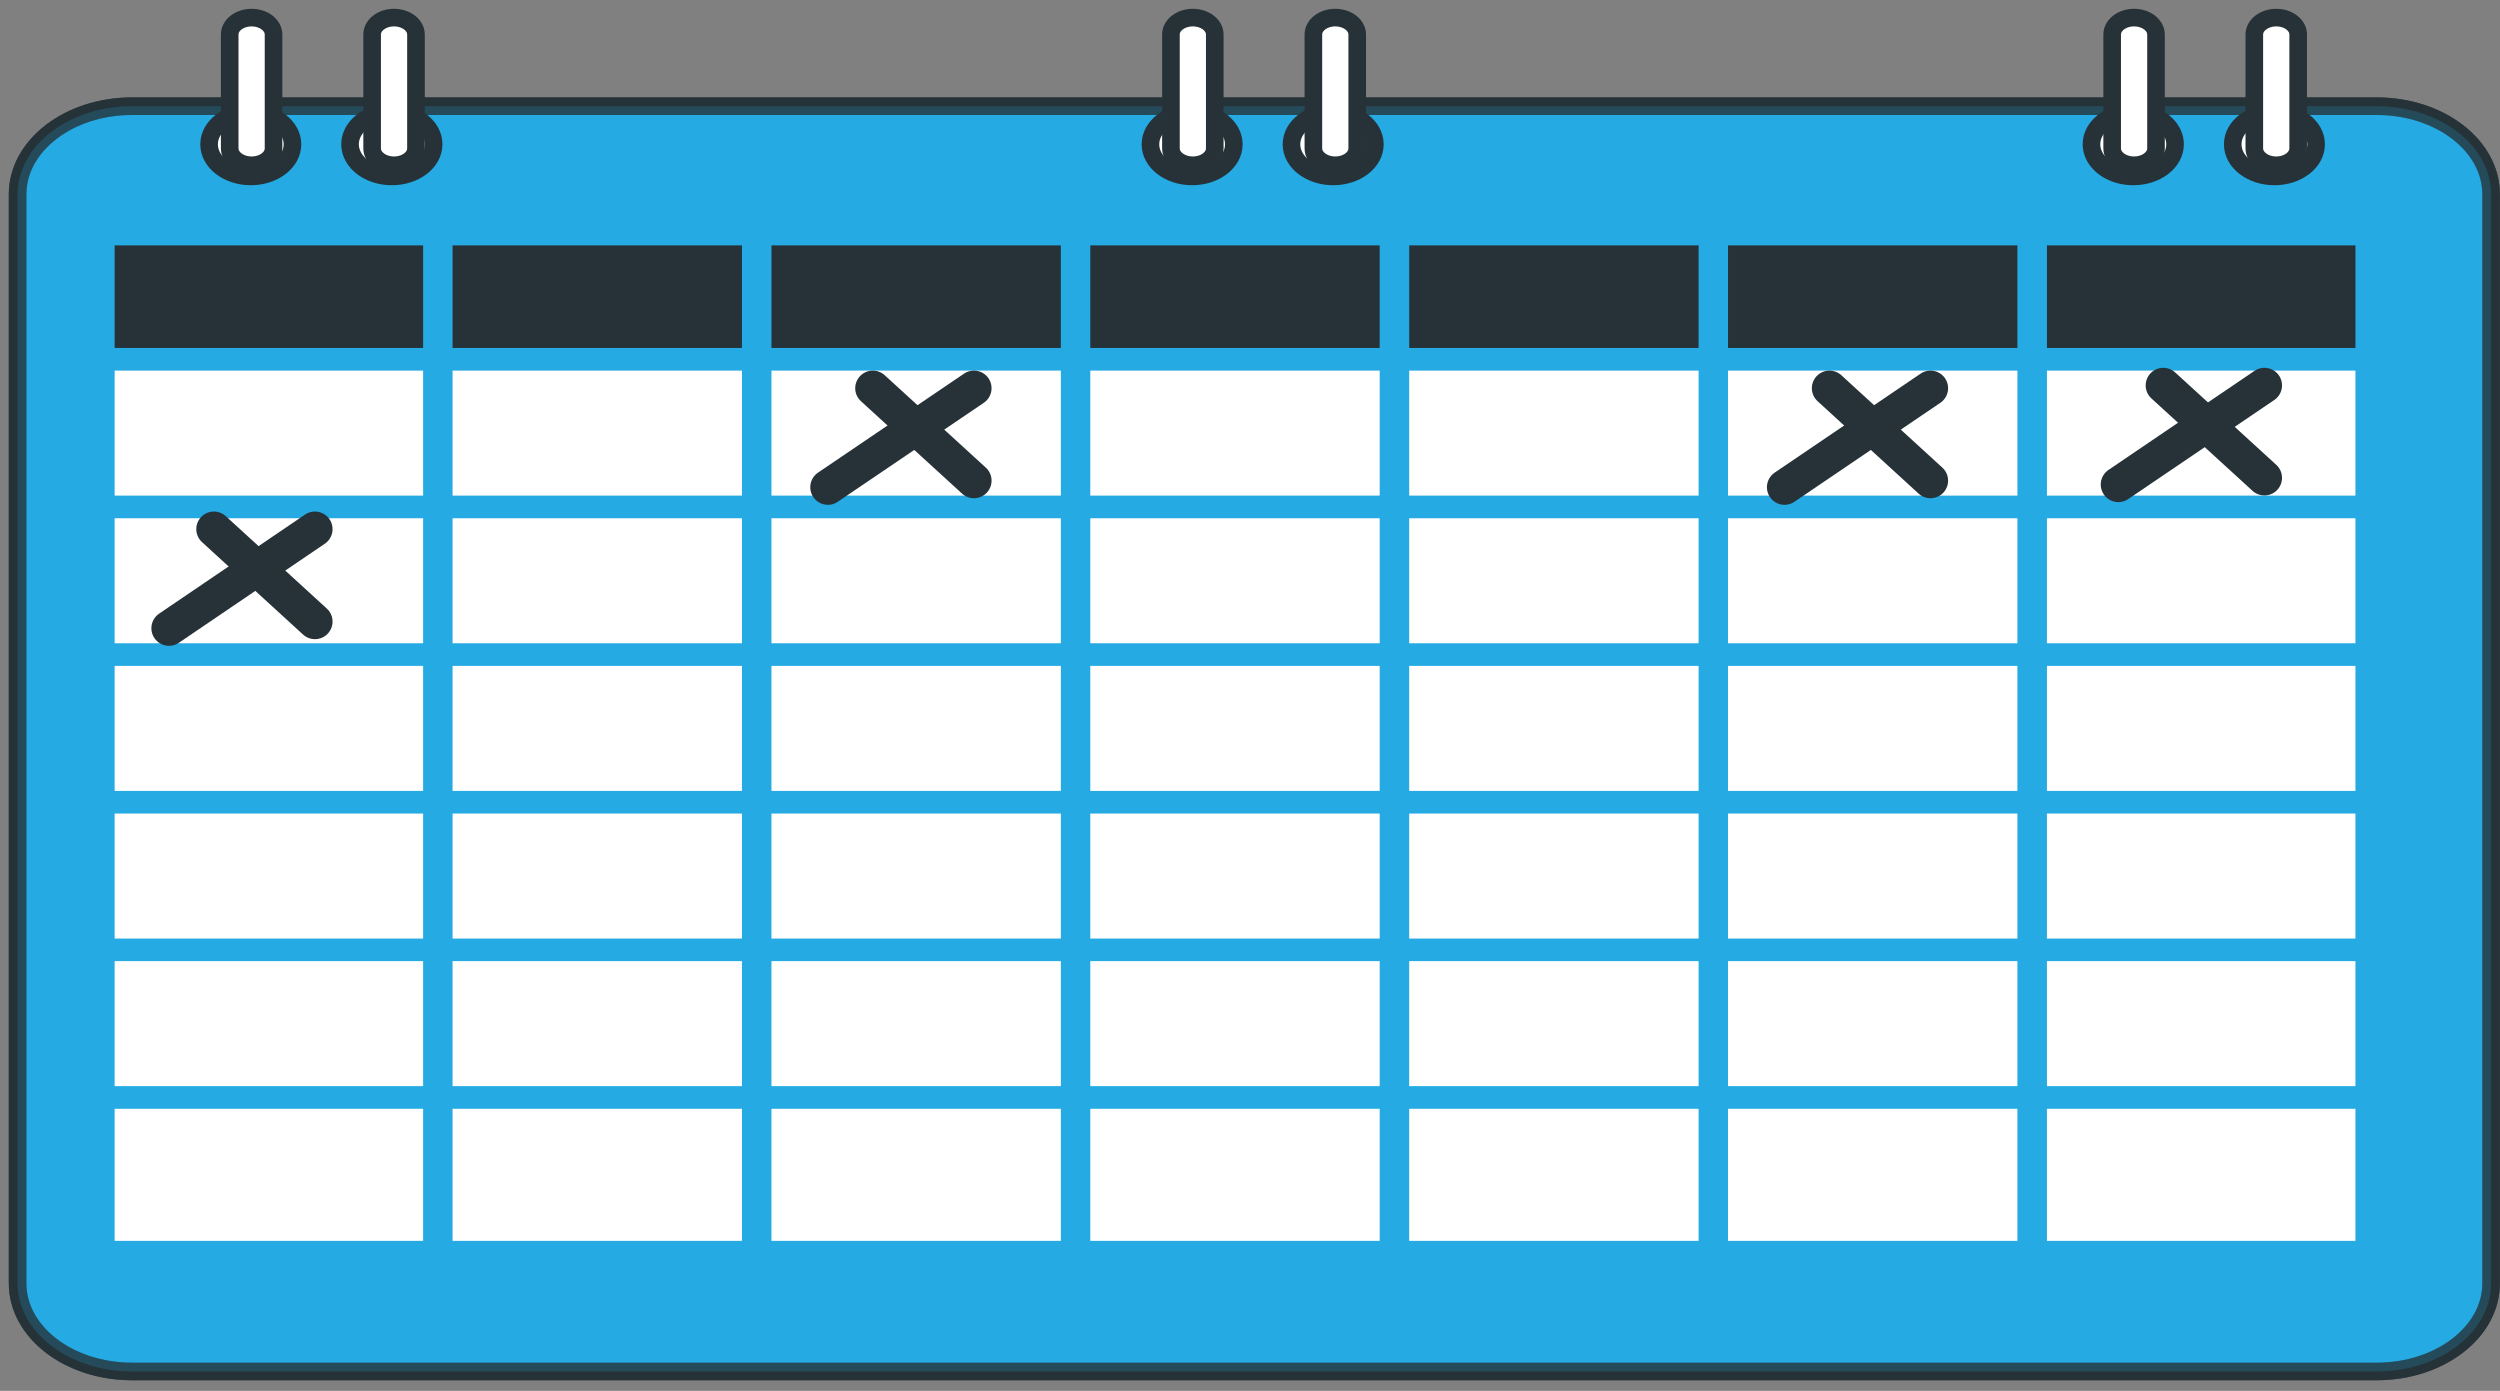 <svg width="142" height="79" viewBox="0 0 142 79" fill="none" xmlns="http://www.w3.org/2000/svg">
<rect x="0" y="0" width="142" height="79" fill="#808080" stroke="none"/>
<path d="M134.998 6.032H7.497C3.909 6.032 1 8.271 1 11.034V72.897C1 75.659 3.909 77.898 7.497 77.898H134.998C138.586 77.898 141.495 75.659 141.495 72.897V11.034C141.495 8.271 138.586 6.032 134.998 6.032Z" fill="#25AAE3" stroke="#263238" stroke-miterlimit="10" stroke-linecap="round"/>
<path opacity="0.7" d="M134.998 6.032H7.497C3.909 6.032 1 8.271 1 11.034V72.897C1 75.659 3.909 77.898 7.497 77.898H134.998C138.586 77.898 141.495 75.659 141.495 72.897V11.034C141.495 8.271 138.586 6.032 134.998 6.032Z" fill="#25AAE3" stroke="#263238" stroke-miterlimit="10" stroke-linecap="round"/>
<path d="M60.256 46.21H43.819V53.31H60.256V46.21Z" fill="white"/>
<path d="M60.256 54.592H43.819V61.692H60.256V54.592Z" fill="white"/>
<path d="M78.366 46.21H61.929V53.31H78.366V46.21Z" fill="white"/>
<path d="M96.48 37.823H80.043V44.923H96.48V37.823Z" fill="white"/>
<path d="M96.48 29.437H80.043V36.537H96.48V29.437Z" fill="white"/>
<path d="M96.48 13.938H80.043V19.764H96.48V13.938Z" fill="#263238"/>
<path d="M78.366 13.938H61.929V19.764H78.366V13.938Z" fill="#263238"/>
<path d="M78.366 54.592H61.929V61.692H78.366V54.592Z" fill="white"/>
<path d="M78.366 21.05H61.929V28.15H78.366V21.05Z" fill="white"/>
<path d="M78.366 29.437H61.929V36.537H78.366V29.437Z" fill="white"/>
<path d="M78.366 37.823H61.929V44.923H78.366V37.823Z" fill="white"/>
<path d="M96.48 54.592H80.043V61.692H96.48V54.592Z" fill="white"/>
<path d="M24.034 21.05H6.511V28.15H24.034V21.05Z" fill="white"/>
<path d="M24.034 37.823H6.511V44.923H24.034V37.823Z" fill="white"/>
<path d="M24.034 46.21H6.511V53.31H24.034V46.21Z" fill="white"/>
<path d="M24.034 29.437H6.511V36.537H24.034V29.437Z" fill="white"/>
<path d="M133.789 13.938H116.266V19.764H133.789V13.938Z" fill="#263238"/>
<path d="M24.034 54.592H6.511V61.692H24.034V54.592Z" fill="white"/>
<path d="M114.588 21.05H98.151V28.15H114.588V21.05Z" fill="white"/>
<path d="M96.48 46.21H80.043V53.31H96.48V46.21Z" fill="white"/>
<path d="M114.588 46.21H98.151V53.31H114.588V46.21Z" fill="white"/>
<path d="M114.588 29.437H98.151V36.537H114.588V29.437Z" fill="white"/>
<path d="M114.588 37.823H98.151V44.923H114.588V37.823Z" fill="white"/>
<path d="M114.588 54.592H98.151V61.692H114.588V54.592Z" fill="white"/>
<path d="M96.48 21.05H80.043V28.15H96.48V21.05Z" fill="white"/>
<path d="M133.789 54.592H116.266V61.692H133.789V54.592Z" fill="white"/>
<path d="M114.588 13.938H98.151V19.764H114.588V13.938Z" fill="#263238"/>
<path d="M133.789 46.21H116.266V53.31H133.789V46.21Z" fill="white"/>
<path d="M114.588 62.979H98.151V70.481H114.588V62.979Z" fill="white"/>
<path d="M133.789 37.823H116.266V44.923H133.789V37.823Z" fill="white"/>
<path d="M78.366 62.979H61.929V70.481H78.366V62.979Z" fill="white"/>
<path d="M96.48 62.979H80.043V70.481H96.48V62.979Z" fill="white"/>
<path d="M133.789 29.437H116.266V36.537H133.789V29.437Z" fill="white"/>
<path d="M133.789 62.979H116.266V70.481H133.789V62.979Z" fill="white"/>
<path d="M24.034 62.979H6.511V70.481H24.034V62.979Z" fill="white"/>
<path d="M133.789 21.05H116.266V28.15H133.789V21.05Z" fill="white"/>
<path d="M24.034 13.938H6.511V19.764H24.034V13.938Z" fill="#263238"/>
<path d="M42.143 13.938H25.706V19.764H42.143V13.938Z" fill="#263238"/>
<path d="M42.143 46.21H25.706V53.31H42.143V46.21Z" fill="white"/>
<path d="M60.256 13.938H43.819V19.764H60.256V13.938Z" fill="#263238"/>
<path d="M60.256 29.437H43.819V36.537H60.256V29.437Z" fill="white"/>
<path d="M42.143 54.592H25.706V61.692H42.143V54.592Z" fill="white"/>
<path d="M60.256 21.05H43.819V28.15H60.256V21.05Z" fill="white"/>
<path d="M42.143 21.05H25.706V28.15H42.143V21.05Z" fill="white"/>
<path d="M60.256 37.823H43.819V44.923H60.256V37.823Z" fill="white"/>
<path d="M42.143 37.823H25.706V44.923H42.143V37.823Z" fill="white"/>
<path d="M42.143 62.979H25.706V70.481H42.143V62.979Z" fill="white"/>
<path d="M42.143 29.437H25.706V36.537H42.143V29.437Z" fill="white"/>
<path d="M60.256 62.979H43.819V70.481H60.256V62.979Z" fill="white"/>
<path d="M14.244 10.021C15.552 10.021 16.612 9.205 16.612 8.198C16.612 7.191 15.552 6.375 14.244 6.375C12.936 6.375 11.876 7.191 11.876 8.198C11.876 9.205 12.936 10.021 14.244 10.021Z" fill="white" stroke="#263238" stroke-miterlimit="10" stroke-linecap="round"/>
<path d="M24.63 8.198C24.631 7.836 24.493 7.482 24.232 7.181C23.972 6.88 23.601 6.645 23.167 6.506C22.733 6.368 22.256 6.331 21.795 6.401C21.334 6.472 20.91 6.646 20.578 6.902C20.246 7.158 20.02 7.484 19.928 7.838C19.837 8.193 19.884 8.561 20.065 8.895C20.245 9.229 20.55 9.515 20.941 9.715C21.332 9.916 21.792 10.022 22.262 10.021C22.89 10.021 23.492 9.829 23.936 9.487C24.381 9.145 24.63 8.682 24.63 8.198Z" fill="white" stroke="#263238" stroke-miterlimit="10" stroke-linecap="round"/>
<path d="M14.289 9.387C13.96 9.387 13.644 9.286 13.411 9.106C13.178 8.927 13.047 8.684 13.047 8.43V1.961C13.046 1.835 13.078 1.71 13.14 1.594C13.202 1.477 13.293 1.371 13.409 1.282C13.524 1.192 13.662 1.122 13.813 1.073C13.964 1.025 14.126 1 14.289 1C14.62 1 14.938 1.101 15.172 1.281C15.406 1.462 15.537 1.706 15.537 1.961V8.43C15.537 8.556 15.505 8.681 15.442 8.797C15.38 8.913 15.288 9.019 15.172 9.108C15.056 9.197 14.918 9.267 14.767 9.315C14.615 9.363 14.453 9.387 14.289 9.387Z" fill="white" stroke="#263238" stroke-miterlimit="10" stroke-linecap="round"/>
<path d="M22.379 9.387C22.05 9.387 21.734 9.286 21.501 9.106C21.268 8.927 21.137 8.684 21.137 8.43V1.961C21.136 1.835 21.168 1.71 21.23 1.594C21.292 1.477 21.383 1.371 21.499 1.282C21.614 1.192 21.751 1.122 21.902 1.073C22.054 1.025 22.216 1 22.379 1C22.71 1 23.028 1.101 23.262 1.281C23.496 1.462 23.627 1.706 23.627 1.961V8.43C23.627 8.556 23.595 8.681 23.532 8.797C23.47 8.913 23.377 9.019 23.262 9.108C23.145 9.197 23.008 9.267 22.857 9.315C22.705 9.363 22.543 9.387 22.379 9.387Z" fill="white" stroke="#263238" stroke-miterlimit="10" stroke-linecap="round"/>
<path d="M123.543 8.198C123.544 7.836 123.406 7.482 123.145 7.181C122.885 6.88 122.514 6.645 122.08 6.506C121.646 6.368 121.169 6.331 120.708 6.401C120.247 6.472 119.823 6.646 119.491 6.902C119.159 7.158 118.933 7.484 118.841 7.838C118.75 8.193 118.797 8.561 118.978 8.895C119.158 9.229 119.463 9.515 119.854 9.715C120.245 9.916 120.705 10.022 121.175 10.021C121.803 10.021 122.405 9.829 122.85 9.487C123.294 9.145 123.543 8.682 123.543 8.198Z" fill="white" stroke="#263238" stroke-miterlimit="10" stroke-linecap="round"/>
<path d="M129.187 10.021C130.495 10.021 131.555 9.205 131.555 8.198C131.555 7.191 130.495 6.375 129.187 6.375C127.88 6.375 126.819 7.191 126.819 8.198C126.819 9.205 127.88 10.021 129.187 10.021Z" fill="white" stroke="#263238" stroke-miterlimit="10" stroke-linecap="round"/>
<path d="M121.213 9.387C120.884 9.387 120.568 9.286 120.335 9.106C120.102 8.927 119.971 8.684 119.971 8.43V1.961C119.97 1.835 120.002 1.71 120.064 1.594C120.126 1.477 120.217 1.371 120.333 1.282C120.448 1.192 120.585 1.122 120.736 1.073C120.888 1.025 121.05 1 121.213 1C121.544 1 121.862 1.101 122.096 1.281C122.33 1.462 122.461 1.706 122.461 1.961V8.43C122.461 8.556 122.429 8.681 122.366 8.797C122.303 8.913 122.211 9.019 122.095 9.108C121.979 9.197 121.842 9.267 121.69 9.315C121.539 9.363 121.377 9.387 121.213 9.387Z" fill="white" stroke="#263238" stroke-miterlimit="10" stroke-linecap="round"/>
<path d="M129.31 9.387C129.145 9.389 128.981 9.366 128.827 9.319C128.674 9.272 128.534 9.202 128.417 9.112C128.299 9.023 128.205 8.917 128.142 8.8C128.078 8.683 128.045 8.557 128.045 8.43V1.961C128.045 1.706 128.176 1.462 128.41 1.281C128.645 1.101 128.962 1 129.293 1C129.457 1 129.619 1.025 129.77 1.073C129.921 1.122 130.058 1.192 130.174 1.282C130.289 1.371 130.38 1.477 130.443 1.594C130.505 1.71 130.536 1.835 130.536 1.961V8.43C130.536 8.681 130.407 8.923 130.178 9.102C129.948 9.281 129.636 9.383 129.31 9.387Z" fill="white" stroke="#263238" stroke-miterlimit="10" stroke-linecap="round"/>
<path d="M67.713 10.021C69.021 10.021 70.081 9.205 70.081 8.198C70.081 7.191 69.021 6.375 67.713 6.375C66.405 6.375 65.345 7.191 65.345 8.198C65.345 9.205 66.405 10.021 67.713 10.021Z" fill="white" stroke="#263238" stroke-miterlimit="10" stroke-linecap="round"/>
<path d="M75.725 10.021C77.032 10.021 78.093 9.205 78.093 8.198C78.093 7.191 77.032 6.375 75.725 6.375C74.417 6.375 73.356 7.191 73.356 8.198C73.356 9.205 74.417 10.021 75.725 10.021Z" fill="white" stroke="#263238" stroke-miterlimit="10" stroke-linecap="round"/>
<path d="M67.751 9.387C67.422 9.387 67.106 9.286 66.873 9.106C66.64 8.927 66.509 8.684 66.509 8.43V1.961C66.508 1.835 66.54 1.71 66.602 1.594C66.664 1.477 66.755 1.371 66.871 1.282C66.986 1.192 67.123 1.122 67.275 1.073C67.426 1.025 67.588 1 67.751 1C68.082 1 68.4 1.101 68.634 1.281C68.868 1.462 68.999 1.706 68.999 1.961V8.43C68.999 8.556 68.967 8.681 68.904 8.797C68.841 8.913 68.749 9.019 68.633 9.108C68.518 9.197 68.38 9.267 68.228 9.315C68.077 9.363 67.915 9.387 67.751 9.387Z" fill="white" stroke="#263238" stroke-miterlimit="10" stroke-linecap="round"/>
<path d="M75.842 9.387C75.513 9.387 75.197 9.286 74.964 9.106C74.731 8.927 74.6 8.684 74.6 8.43V1.961C74.599 1.835 74.63 1.71 74.693 1.594C74.755 1.477 74.846 1.371 74.962 1.282C75.077 1.192 75.214 1.122 75.365 1.073C75.516 1.025 75.678 1 75.842 1C76.006 1 76.168 1.025 76.32 1.073C76.471 1.121 76.609 1.192 76.725 1.281C76.841 1.371 76.933 1.477 76.995 1.593C77.058 1.71 77.09 1.835 77.09 1.961V8.43C77.09 8.556 77.058 8.681 76.995 8.797C76.932 8.913 76.84 9.019 76.724 9.108C76.608 9.197 76.471 9.267 76.319 9.315C76.168 9.363 76.006 9.387 75.842 9.387Z" fill="white" stroke="#263238" stroke-miterlimit="10" stroke-linecap="round"/>
<path d="M17.889 30.055L9.598 35.683" stroke="#263238" stroke-width="2" stroke-linecap="round" stroke-linejoin="round"/>
<path d="M12.149 30.055L17.889 35.305" stroke="#263238" stroke-width="2" stroke-linecap="round" stroke-linejoin="round"/>
<path d="M109.652 22.05L101.361 27.674" stroke="#263238" stroke-width="2" stroke-linecap="round" stroke-linejoin="round"/>
<path d="M103.913 22.05L109.652 27.3" stroke="#263238" stroke-width="2" stroke-linecap="round" stroke-linejoin="round"/>
<path d="M55.32 22.05L47.023 27.674" stroke="#263238" stroke-width="2" stroke-linecap="round" stroke-linejoin="round"/>
<path d="M49.576 22.05L55.321 27.3" stroke="#263238" stroke-width="2" stroke-linecap="round" stroke-linejoin="round"/>
<path d="M128.619 21.891L120.322 27.52" stroke="#263238" stroke-width="2" stroke-linecap="round" stroke-linejoin="round"/>
<path d="M122.874 21.891L128.619 27.142" stroke="#263238" stroke-width="2" stroke-linecap="round" stroke-linejoin="round"/>
</svg>
